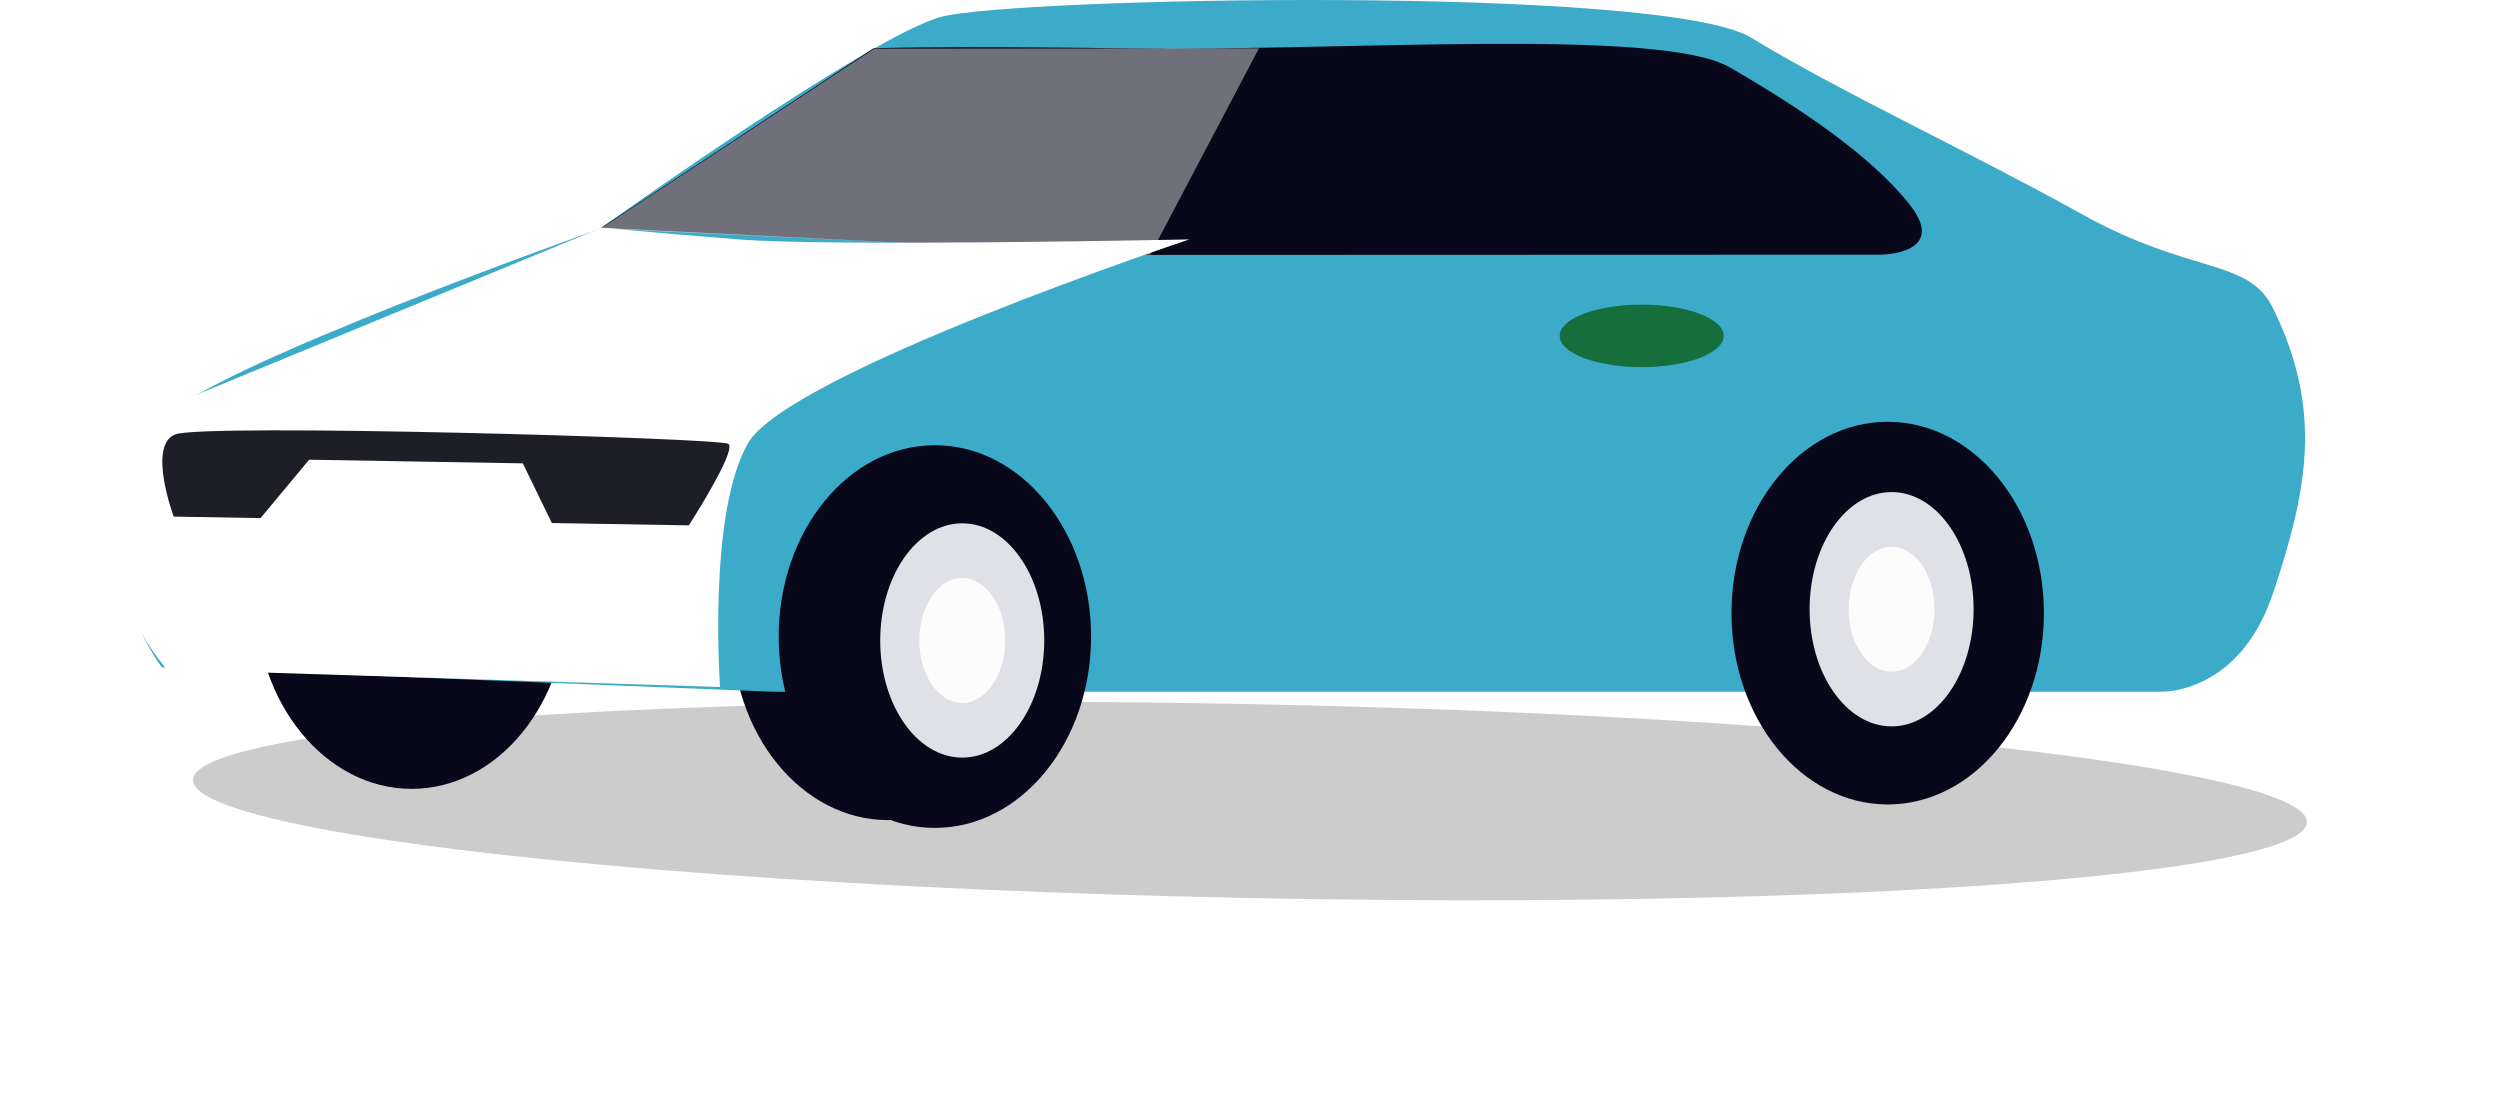 <svg xmlns="http://www.w3.org/2000/svg" xmlns:xlink="http://www.w3.org/1999/xlink" width="320.108" height="141.527" viewBox="0 0 320.108 141.527">
  <defs>
    <filter id="Ellipse_169" x="0" y="62.931" width="320.108" height="78.596" filterUnits="userSpaceOnUse">
      <feOffset dy="3" input="SourceAlpha"/>
      <feGaussianBlur stdDeviation="3" result="blur"/>
      <feFlood flood-opacity="0.161"/>
      <feComposite operator="in" in2="blur"/>
      <feComposite in="SourceGraphic"/>
    </filter>
  </defs>
  <g id="Sedan-car" transform="translate(7043.044 -7261)">
    <g id="Group_511" data-name="Group 511">
      <g transform="matrix(1, 0, 0, 1, -7043.04, 7261)" filter="url(#Ellipse_169)">
        <ellipse id="Ellipse_169-2" data-name="Ellipse 169" cx="135.334" cy="12.414" rx="135.334" ry="12.414" transform="matrix(1, 0.02, -0.02, 1, 24.96, 84.45)" opacity="0.2"/>
      </g>
      <g id="Group_500" data-name="Group 500" transform="translate(-7028.439 7261)">
        <ellipse id="Ellipse_40" data-name="Ellipse 40" cx="20" cy="24.5" rx="20" ry="24.5" transform="translate(79.102 56.007)" fill="#09081a"/>
        <ellipse id="Ellipse_43" data-name="Ellipse 43" cx="20" cy="24.5" rx="20" ry="24.5" transform="translate(18.102 52.007)" fill="#09081a"/>
        <path id="Path_2945" data-name="Path 2945" d="M-4838.719,2165.561h177.875s10,.378,14.335-12.663,6.439-23.265,0-36.393c-3.212-6.55-10.323-4.2-24.541-12.113s-31.183-15.77-42.292-22.569-94.446-5.158-103.7-2.678-43.786,27.168-43.786,27.168-50.564,17.881-56.029,24.474c-12.563,15.156,0,31.65,0,31.65Z" transform="translate(4922.971 -2076.993)" fill="#3caac9"/>
        <ellipse id="Ellipse_38" data-name="Ellipse 38" cx="20" cy="24.5" rx="20" ry="24.5" transform="translate(207.102 54.007)" fill="#09081a"/>
        <ellipse id="Ellipse_39" data-name="Ellipse 39" cx="20" cy="24.5" rx="20" ry="24.5" transform="translate(85.102 57.007)" fill="#09081a"/>
        <g id="Group_212" data-name="Group 212" transform="translate(217.102 63.007)">
          <ellipse id="Ellipse_42" data-name="Ellipse 42" cx="10.5" cy="15" rx="10.5" ry="15" fill="#e0e0e7"/>
          <ellipse id="Ellipse_44" data-name="Ellipse 44" cx="5.5" cy="8" rx="5.5" ry="8" transform="translate(5 7)" fill="#fcfcfc"/>
        </g>
        <g id="Group_213" data-name="Group 213" transform="translate(98.102 67.007)">
          <ellipse id="Ellipse_42-2" data-name="Ellipse 42" cx="10.5" cy="15" rx="10.5" ry="15" fill="#e0e0e7"/>
          <ellipse id="Ellipse_44-2" data-name="Ellipse 44" cx="5.5" cy="8" rx="5.5" ry="8" transform="translate(5 7)" fill="#fcfcfc"/>
        </g>
        <path id="Path_2946" data-name="Path 2946" d="M-4272.9,2079.605c-8.858-5.114-49.543-2.061-76.107-2.415s-33.51-.009-33.51-.009l-34.854,22.973,69.893,3.478,93.975-.034s8.676-.046,3.672-6.4S-4264.042,2084.719-4272.9,2079.605Z" transform="translate(4479.75 -2070.993)" fill="#09081a"/>
        <ellipse id="Ellipse_45" data-name="Ellipse 45" cx="10.5" cy="4" rx="10.5" ry="4" transform="translate(185.102 39.007)" fill="#156e3c"/>
        <path id="Path_2948" data-name="Path 2948" d="M-4048.9,1980.649s-51.312,17.1-56.506,26.088-3.584,31.222-3.584,31.222l-70.832-2.244s-6.764-7.6-6.764-16.27,6.042-17.05,6.042-17.05l56.414-23.257s5.522.562,17.555,1.512S-4048.9,1980.649-4048.9,1980.649Z" transform="translate(4186.584 -1949.993)" fill="#fff" style="mix-blend-mode: soft-light;isolation: isolate"/>
        <path id="Path_2947" data-name="Path 2947" d="M70.985,10.525c3.557-1.491,0-10.525,0-10.525H59.866L53.773,7.577H26.417L22.568,0H5.027S-1.054,9.8.16,10.525,67.428,12.016,70.985,10.525Z" transform="matrix(-1, -0.017, 0.017, -1, 78.624, 67.355)" fill="#1e1e29"/>
        <path id="Path_2949" data-name="Path 2949" d="M-4125.117,1982.6l13.917-26.417-49.264.047-35.032,23.04Z" transform="translate(4257.799 -1949.993)" fill="#fff" opacity="0.419"/>
      </g>
    </g>
  </g>
</svg>
